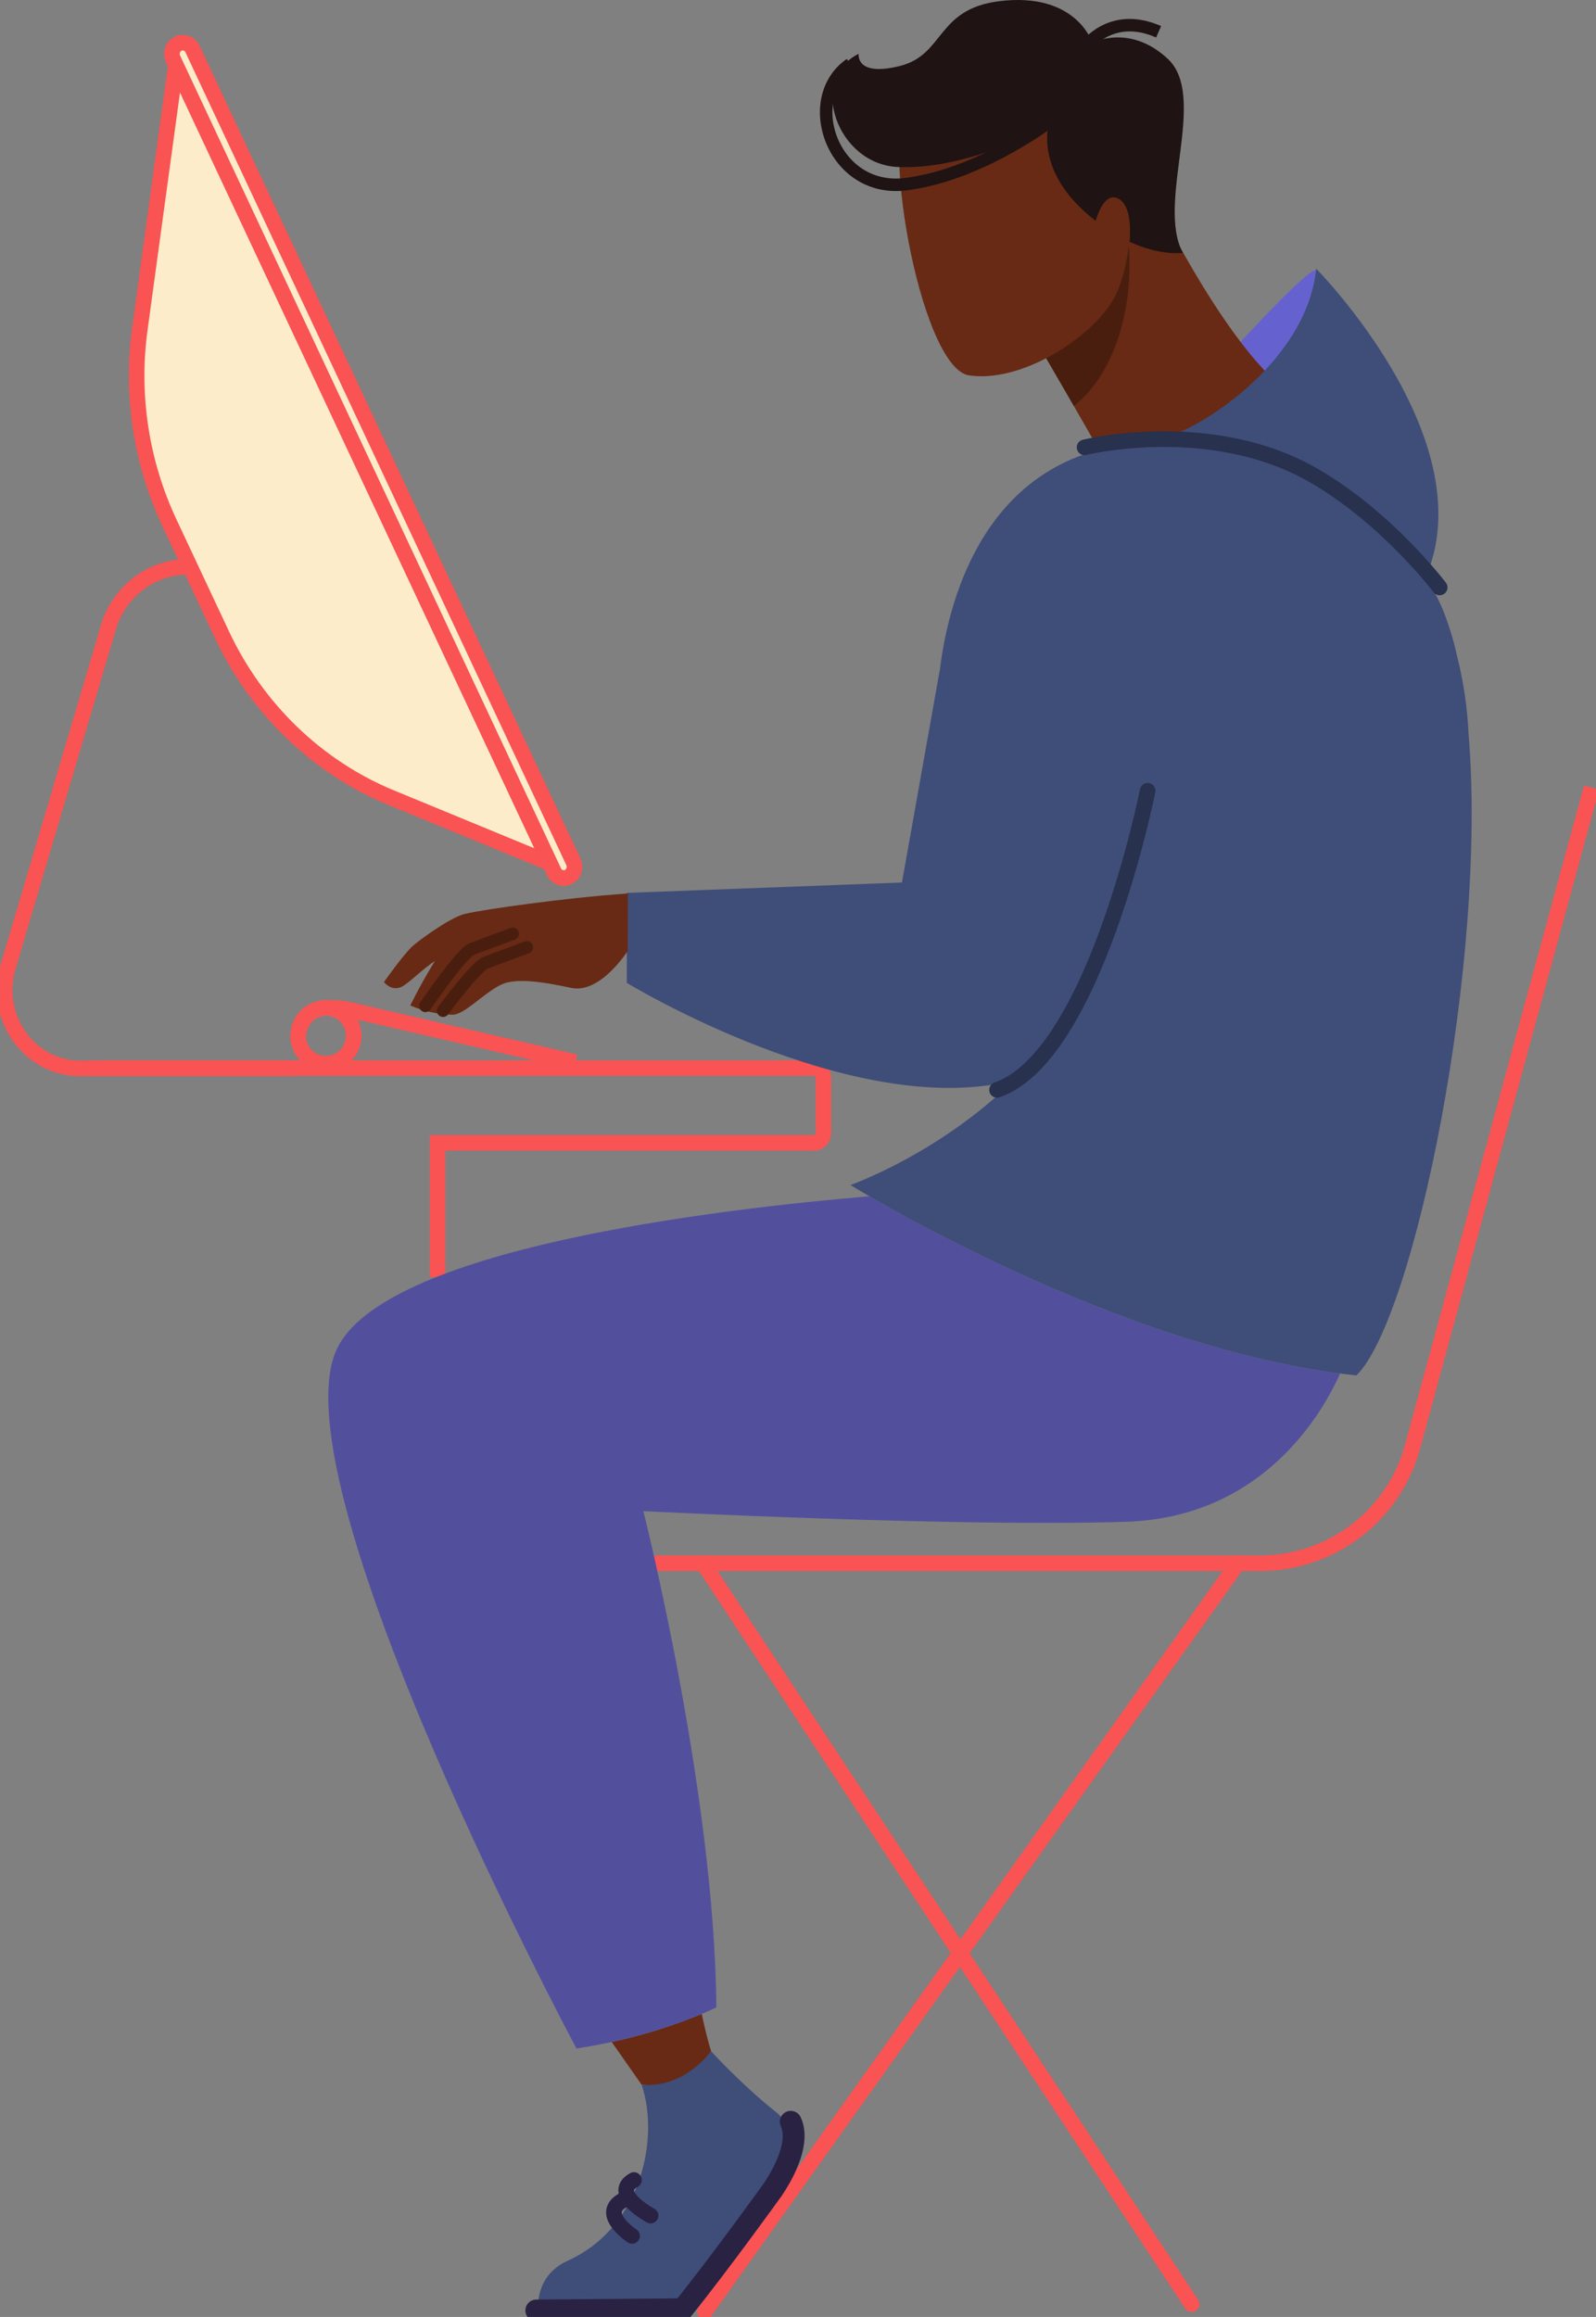 <svg width="512" height="743" viewBox="0 0 512 743" fill="none" xmlns="http://www.w3.org/2000/svg">
<rect x="0" y="0" width="512" height="743" fill="#808080" stroke="none"/>
<g id="Character Illustration">
<g id="character 6" clip-path="url(#clip0)">
<g id="Layer 2">
<g id="&#208;&#161;&#208;&#187;&#208;&#190;&#208;&#185; 1">
<g id="2">
<g id="COMPUTER">
<path id="Vector" d="M29.026 342.536H261.107C261.913 342.536 262.687 342.857 263.257 343.426C263.827 343.996 264.147 344.769 264.147 345.575V363.448C264.147 364.253 263.827 365.026 263.257 365.596C262.687 366.166 261.913 366.486 261.107 366.486H140.36V409.542" stroke="#F95353" stroke-width="5" stroke-miterlimit="10"/>
<path id="Vector_2" d="M56.413 20.917L44.863 105.458C41.961 126.616 45.231 148.162 54.281 167.509L71.163 203.463C82.38 227.353 101.744 246.015 125.456 255.788L176.429 276.8L56.413 20.917Z" fill="#FCECC9" stroke="#F95353" stroke-width="5" stroke-miterlimit="10"/>
<path id="Vector_3" d="M94.88 342.62H25.653C9.923 342.62 -1.609 327.191 2.227 311.259L34.293 202.828C37.262 190.473 47.915 181.816 60.124 181.816" stroke="#F95353" stroke-width="5" stroke-miterlimit="10"/>
<path id="Vector_4" d="M180.829 281.571C180.171 281.566 179.528 281.373 178.977 281.014C178.425 280.656 177.988 280.147 177.717 279.548L55.51 18.882C54.382 16.479 56.062 13.678 58.621 13.678C59.283 13.68 59.93 13.871 60.486 14.23C61.042 14.589 61.483 15.099 61.757 15.701L183.94 276.367C185.069 278.77 183.388 281.571 180.829 281.571Z" fill="#FCECC9" stroke="#F95353" stroke-width="5" stroke-miterlimit="10"/>
<path id="Vector_5" d="M104.547 341.095C109.483 341.095 113.484 337.096 113.484 332.164C113.484 327.232 109.483 323.233 104.547 323.233C99.612 323.233 95.61 327.232 95.61 332.164C95.61 337.096 99.612 341.095 104.547 341.095Z" stroke="#F95353" stroke-width="5" stroke-miterlimit="10"/>
<path id="Vector_6" d="M95.64 333.363C95.48 327.915 99.072 323.394 104.547 323.233L105.414 323.204C107.738 323.136 110.061 323.366 112.326 323.886L184.635 340.608" stroke="#F95353" stroke-width="5" stroke-miterlimit="10"/>
</g>
<g id="CHAIR">
<path id="Vector_7" d="M510.563 252.548L453.159 463.915C450.249 474.647 443.885 484.122 435.049 490.879C426.213 497.636 415.396 501.297 404.27 501.299H209.831" stroke="#F95353" stroke-width="5" stroke-miterlimit="10"/>
<path id="Vector_8" d="M225.549 501.275L382.281 738.882" stroke="#F95353" stroke-width="5" stroke-miterlimit="10" stroke-linecap="round"/>
<path id="Vector_9" d="M397.126 501.275L226.143 741.255" stroke="#F95353" stroke-width="5" stroke-miterlimit="10" stroke-linecap="round"/>
</g>
<g id="MAN">
<g id="LEG">
<path id="LEG_2" d="M228.126 657.795C228.126 657.795 219.973 670.256 205.817 668.511L196.244 654.822C206.119 652.701 215.782 649.694 225.116 645.838C226.09 650.389 227.105 654.561 228.126 657.795Z" fill="#682A14"/>
<path id="PANTS" d="M429.923 440.446C424.187 453.282 405.078 486.63 361.123 488.013C306.635 489.728 206.387 484.589 206.387 484.589C206.387 484.589 229.314 575.117 229.807 643.719C229.807 643.719 211.737 652.881 184.914 656.905C184.914 656.905 88.716 477.106 107.819 433.148C122.035 400.446 230.086 387.729 278.927 383.623C299.224 395.384 366.759 432.24 429.923 440.446Z" fill="#52509D"/>
<g id="SHOE">
<path id="Vector_10" d="M228.126 657.795C228.126 657.795 238.031 668.677 248.963 677.317C255.887 682.788 253.168 693.339 247.271 702.204C238.404 715.499 228.563 728.12 217.83 739.962C217.83 739.962 202.491 741.582 172.64 740.359C172.64 740.359 171.524 729.773 182.076 724.991C206.126 714.09 211.541 685.233 205.829 668.541C205.817 668.511 217.83 670.653 228.126 657.795Z" fill="#3F4D79"/>
<path id="Vector_11" d="M253.672 680.409C256.546 686.503 252.271 695.665 247.865 702.204C247.865 702.204 231.487 725.02 219.017 740.525L172.046 740.923" stroke="#292243" stroke-width="7" stroke-miterlimit="10" stroke-linecap="round"/>
<path id="Vector_12" d="M202.776 717.015C202.776 717.015 191.939 709.93 199.807 705.598" stroke="#292243" stroke-width="5" stroke-miterlimit="10" stroke-linecap="round"/>
<path id="Vector_13" d="M208.714 710.488C208.714 710.488 195.502 703.403 203.37 699.071" stroke="#292243" stroke-width="5" stroke-miterlimit="10" stroke-linecap="round"/>
</g>
</g>
<g id="HEAD">
<path id="HOOD" d="M368.985 141.649C368.985 141.649 418.747 127.947 422.268 87.258C422.868 80.369 368.985 141.649 368.985 141.649Z" fill="#6562CF"/>
<g id="NECK">
<path id="Vector_14" d="M369.585 62.122C369.585 62.122 391.064 107.001 410.826 123.752C410.826 123.752 379.276 144.717 352.792 144.705C352.792 144.705 335.453 114.193 328.267 102.521L369.585 62.122Z" fill="#682A14"/>
<path id="Vector_15" d="M344.508 130.22C339.027 120.684 332.157 108.858 328.267 102.521L359.704 71.801L361.86 76.091C364.152 96.658 358.41 119.1 344.508 130.22Z" fill="#491E0E"/>
</g>
<path id="HEAD_2" d="M362.691 71.094C362.691 71.094 362.596 88.303 356.046 97.827C347.804 109.819 326.824 122.749 310.857 120.376C294.889 118.002 280.964 37.188 292.941 32.405C304.919 27.622 338.38 23.231 348.356 37.977C358.332 52.723 362.691 71.094 362.691 71.094Z" fill="#682A14"/>
<g id="HAIR">
<path id="Vector_16" d="M379.448 81.069C379.448 81.069 372.495 82.185 362.388 77.551C362.703 73.777 362.845 66.027 358.938 63.796C354.674 61.363 352.24 68.228 351.486 70.827C350.575 70.123 349.655 69.366 348.724 68.555C332.098 54.117 336.426 39.983 336.426 39.983C336.426 39.983 311.688 54.521 288.12 53.56C268.559 52.764 258.981 25.409 275.471 17.256C275.471 17.256 274.284 24.75 288.678 21.16C303.072 17.57 300.275 2.967 320.447 0.398C345.304 -2.741 350.441 13.713 350.441 13.713C350.441 13.713 362.347 7.453 374.603 18.84C387.661 30.975 370.791 64.846 379.448 81.069Z" fill="#1F1313"/>
<path id="Vector_17" d="M338.968 37.348C338.968 37.348 315.845 55.779 290.715 59.049C267.075 62.122 256.719 31.616 272.781 20.555" stroke="#1F1313" stroke-width="4" stroke-miterlimit="10"/>
<path id="Vector_18" d="M348.303 14.942C348.303 14.942 356.385 3.454 371.687 10.194" stroke="#1F1313" stroke-width="4" stroke-miterlimit="10"/>
</g>
</g>
<g id="HOODY">
<path id="Vector_19" d="M435.148 441.064C453.676 422.929 477.274 308.565 471.11 235.245C470.724 226.897 469.501 218.61 467.458 210.506C466.408 205.736 465 201.051 463.248 196.49C457.903 182.842 445.683 168.601 428.688 158.875C411.366 146.479 388.765 137.905 358.813 142.913C314.23 150.366 303.879 194.841 301.48 215.087L301.445 215.052L289.349 283.007L201.084 286.336V315.187C201.084 315.187 273.512 359.335 324.817 346.542L325.269 346.423C300.922 370.218 272.823 380.009 272.823 380.009C272.823 380.009 358.315 433.011 435.148 441.064Z" fill="#3F4D79"/>
<path id="Vector_20" d="M368.166 253.593C368.166 253.593 351.266 338.656 319.847 349.509" stroke="#28314D" stroke-width="5" stroke-miterlimit="10" stroke-linecap="round"/>
<path id="Vector_21" d="M368.985 141.649C382.756 139.869 419.246 116.685 422.239 86.167C422.239 86.167 477.102 141.649 457.007 185.981C457.007 185.981 445.819 165.213 421.627 152.591C392.673 137.501 368.985 141.649 368.985 141.649Z" fill="#3F4D79"/>
<path id="Vector_22" d="M461.858 188.385C461.858 188.385 445.231 166.299 421.627 152.591C388.581 133.395 347.929 143.453 347.929 143.453" stroke="#28314D" stroke-width="5" stroke-miterlimit="10" stroke-linecap="round"/>
</g>
<g id="ARM">
<path id="Vector_23" d="M201.369 304.933C201.369 304.933 192.598 318.789 183.263 316.801C173.929 314.813 165.241 313.448 160.508 315.881C154.659 318.89 148.852 325.53 145.034 325.405C140.411 325.285 135.855 324.277 131.613 322.438C134.016 317.545 136.664 312.776 139.547 308.149C136.31 310.197 132.017 314.398 129.642 315.988C125.841 318.54 123.181 314.908 123.181 314.908C123.181 314.908 129.749 305.586 132.623 303.159C135.384 300.827 145.348 293.593 149.695 292.952C154.915 291.712 180.668 287.944 201.428 286.526L201.369 304.933Z" fill="#682A14"/>
<path id="Vector_24" d="M136.459 322.569C136.459 322.569 148.104 305.526 151.34 304.328C157.041 302.221 164.475 299.438 164.475 299.438" stroke="#491E0E" stroke-width="4" stroke-miterlimit="10" stroke-linecap="round"/>
<path id="Vector_25" d="M142.13 324.112C142.13 324.112 152.652 309.87 155.883 308.683C161.583 306.577 169.024 303.788 169.024 303.788" stroke="#491E0E" stroke-width="4" stroke-miterlimit="10" stroke-linecap="round"/>
</g>
</g>
</g>
</g>
</g>
</g>
</g>
<defs>
<clipPath id="clip0">
<rect width="512" height="743" fill="white"/>
</clipPath>
</defs>
</svg>
